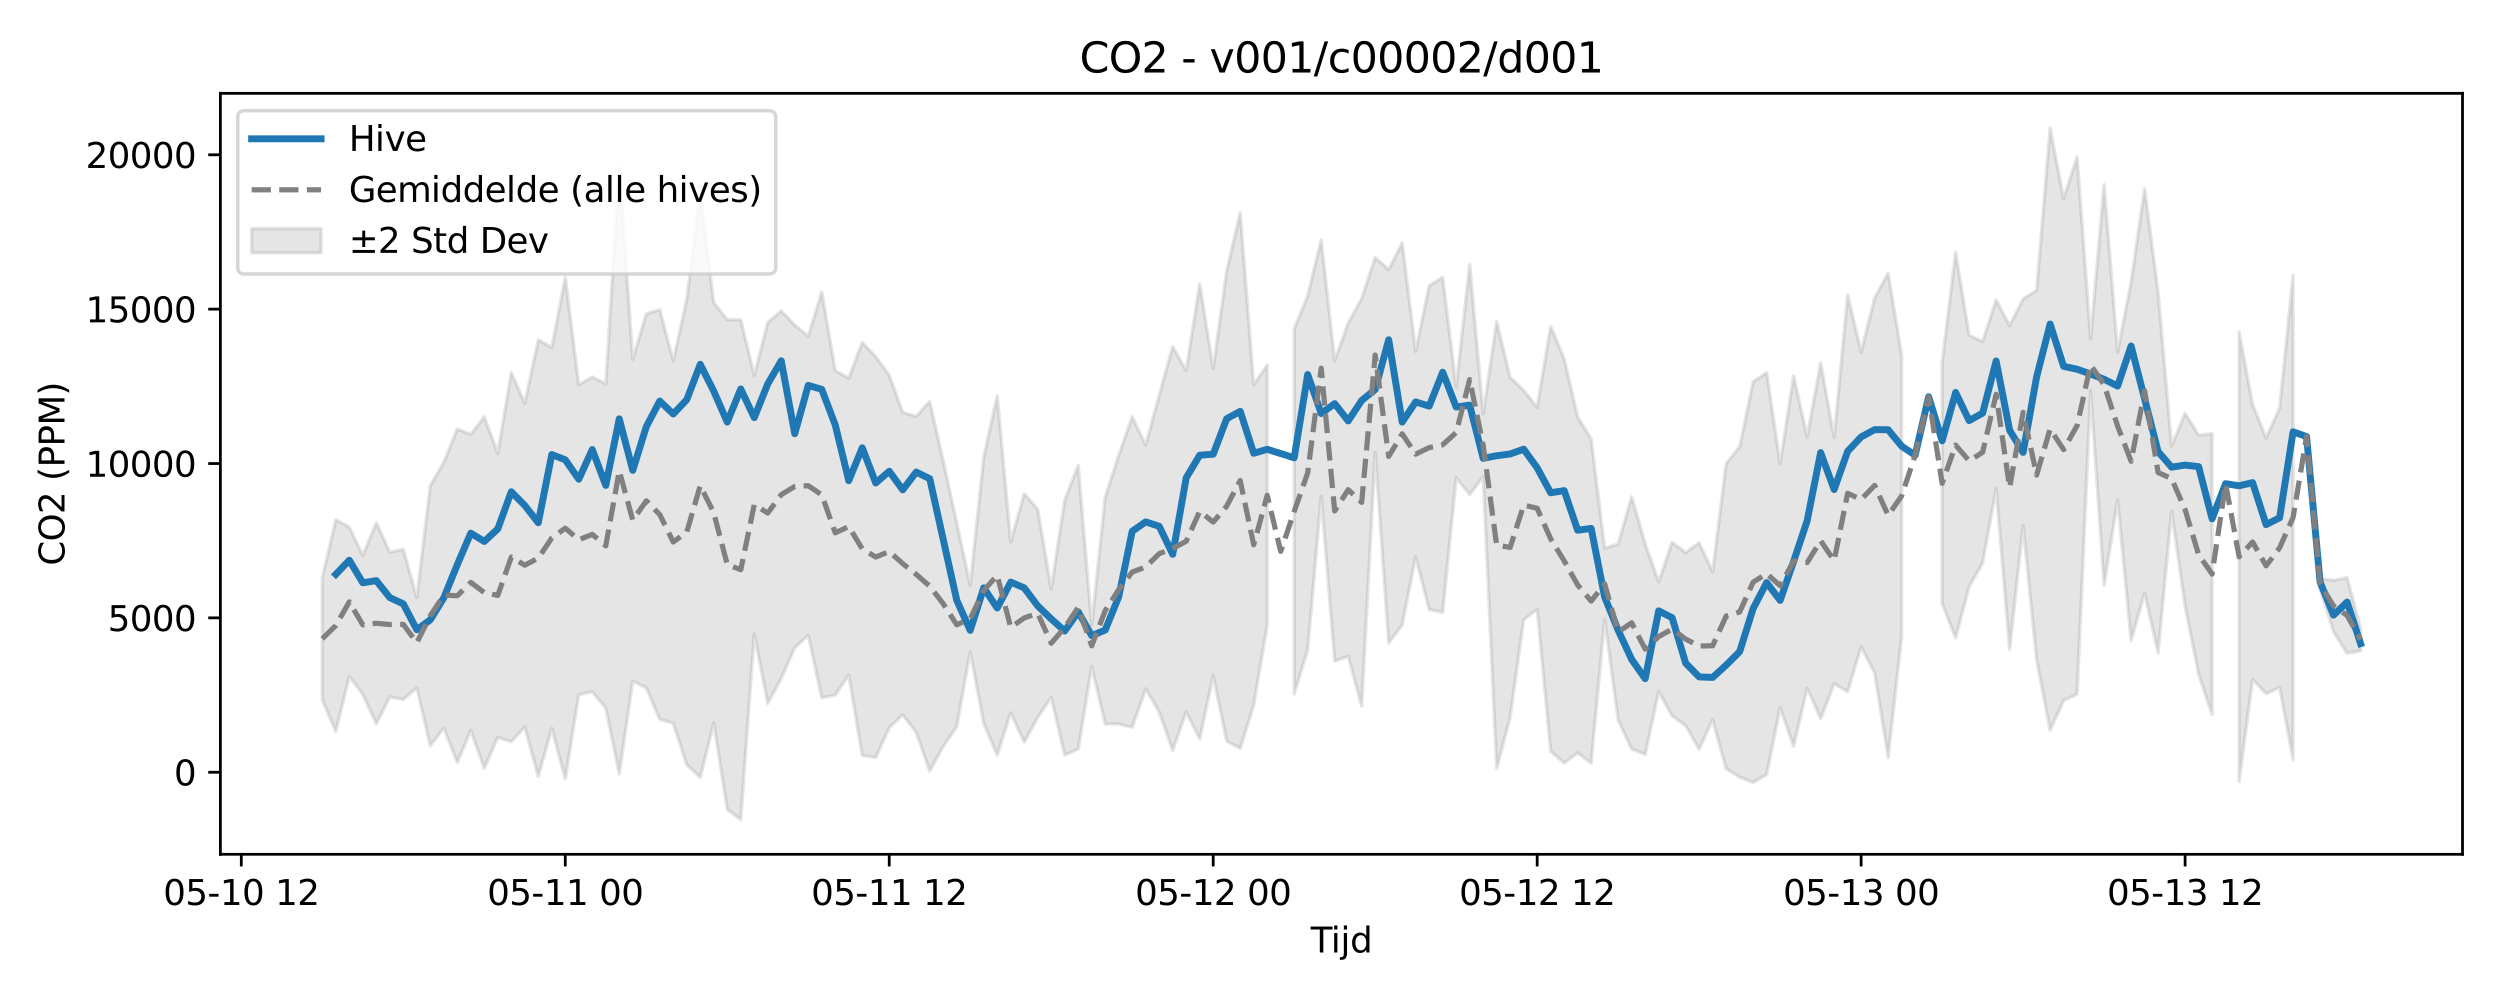 <?xml version="1.0" encoding="utf-8" standalone="no"?>
<!DOCTYPE svg PUBLIC "-//W3C//DTD SVG 1.1//EN"
  "http://www.w3.org/Graphics/SVG/1.1/DTD/svg11.dtd">
<svg xmlns:xlink="http://www.w3.org/1999/xlink" width="720pt" height="288pt" viewBox="0 0 720 288" xmlns="http://www.w3.org/2000/svg" version="1.1">
 <defs>
  <style type="text/css">*{stroke-linejoin: round; stroke-linecap: butt}</style>
 </defs>
 <g id="figure_1">
  <g id="patch_1">
   <path d="M 0 288 
L 720 288 
L 720 0 
L 0 0 
z
" style="fill: #ffffff"/>
  </g>
  <g id="axes_1">
   <g id="patch_2">
    <path d="M 63.47 246.04 
L 709.2 246.04 
L 709.2 26.88 
L 63.47 26.88 
z
" style="fill: #ffffff"/>
   </g>
   <g id="FillBetweenPolyCollection_1">
    <path d="M 92.821 166.411 
L 92.821 201.545 
L 96.709 210.617 
L 100.597 194.828 
L 104.484 199.975 
L 108.372 208.416 
L 112.259 200.707 
L 116.147 201.433 
L 120.035 198.123 
L 123.922 214.783 
L 127.81 209.683 
L 131.697 219.596 
L 135.585 210.357 
L 139.473 221.294 
L 143.36 212.353 
L 147.248 213.606 
L 151.135 209.386 
L 155.023 223.613 
L 158.911 209.767 
L 162.798 224.298 
L 166.686 200.074 
L 170.573 199.239 
L 174.461 203.885 
L 178.349 222.888 
L 182.236 196.151 
L 186.124 198.084 
L 190.011 207.174 
L 193.899 208.282 
L 197.787 220.271 
L 201.674 223.9 
L 205.562 208.176 
L 209.449 233.098 
L 213.337 236.078 
L 217.224 182.583 
L 221.112 202.591 
L 225 195.349 
L 228.887 186.577 
L 232.775 182.918 
L 236.662 200.945 
L 240.55 200.171 
L 244.438 194.392 
L 248.325 217.563 
L 252.213 218.138 
L 256.1 209.58 
L 259.988 205.863 
L 263.876 210.913 
L 267.763 222.035 
L 271.651 214.981 
L 275.538 209.268 
L 279.426 187.723 
L 283.314 208.381 
L 287.201 217.4 
L 291.089 205.31 
L 294.976 213.727 
L 298.864 206.628 
L 302.752 200.806 
L 306.639 217.469 
L 310.527 215.745 
L 314.414 191.956 
L 318.302 208.524 
L 322.19 208.509 
L 326.077 209.456 
L 329.965 198.399 
L 333.852 205.061 
L 337.74 216.101 
L 341.628 205.011 
L 345.515 212.808 
L 349.403 194.599 
L 353.29 213.46 
L 357.178 215.535 
L 361.066 203.054 
L 364.953 180.105 
L 364.953 105.187 
L 364.953 105.187 
L 361.066 110.759 
L 357.178 61.248 
L 353.29 78.074 
L 349.403 106.117 
L 345.515 81.732 
L 341.628 106.756 
L 337.74 99.841 
L 333.852 113.848 
L 329.965 128.155 
L 326.077 120.031 
L 322.19 131.108 
L 318.302 143.195 
L 314.414 180.021 
L 310.527 134.096 
L 306.639 144.024 
L 302.752 169.663 
L 298.864 146.67 
L 294.976 142.199 
L 291.089 156.086 
L 287.201 114.007 
L 283.314 131.728 
L 279.426 168.614 
L 275.538 150.608 
L 271.651 132.792 
L 267.763 115.599 
L 263.876 119.915 
L 259.988 118.784 
L 256.1 108.1 
L 252.213 102.719 
L 248.325 98.595 
L 244.438 108.902 
L 240.55 106.752 
L 236.662 84.046 
L 232.775 96.86 
L 228.887 93.635 
L 225 89.549 
L 221.112 92.918 
L 217.224 108.097 
L 213.337 92.084 
L 209.449 92.093 
L 205.562 87.206 
L 201.674 55.803 
L 197.787 86.223 
L 193.899 103.895 
L 190.011 89.208 
L 186.124 90.396 
L 182.236 103.481 
L 178.349 48.279 
L 174.461 110.528 
L 170.573 108.557 
L 166.686 110.836 
L 162.798 79.941 
L 158.911 100.113 
L 155.023 97.877 
L 151.135 116.162 
L 147.248 107.307 
L 143.36 130.594 
L 139.473 120.031 
L 135.585 125.121 
L 131.697 123.532 
L 127.81 133.149 
L 123.922 139.859 
L 120.035 172.086 
L 116.147 158.186 
L 112.259 159.037 
L 108.372 150.584 
L 104.484 159.967 
L 100.597 151.835 
L 96.709 149.691 
L 92.821 166.411 
z
" clip-path="url(#p4ea73a0b11)" style="fill: #808080; fill-opacity: 0.2; stroke: #808080; stroke-opacity: 0.2"/>
    <path d="M 372.728 94.669 
L 372.728 199.883 
L 376.616 187.154 
L 380.504 142.962 
L 384.391 190.366 
L 388.279 189.019 
L 392.166 203.358 
L 396.054 130.319 
L 399.942 185.243 
L 403.829 179.964 
L 407.717 160.409 
L 411.604 175.551 
L 415.492 176.34 
L 419.38 137.639 
L 423.267 142.462 
L 427.155 137.253 
L 431.042 221.35 
L 434.93 206.555 
L 438.818 178.507 
L 442.705 175.443 
L 446.593 216.361 
L 450.48 219.77 
L 454.368 216.814 
L 458.256 219.779 
L 462.143 178.41 
L 466.031 207.349 
L 469.918 215.67 
L 473.806 217.289 
L 477.694 199.164 
L 481.581 206.172 
L 485.469 208.981 
L 489.356 215.782 
L 493.244 207.28 
L 497.132 221.393 
L 501.019 223.828 
L 504.907 225.371 
L 508.794 223.057 
L 512.682 203.795 
L 516.57 214.947 
L 520.457 198.224 
L 524.345 206.952 
L 528.232 196.93 
L 532.12 199.213 
L 536.008 186.263 
L 539.895 193.778 
L 543.783 218.102 
L 547.67 183.413 
L 547.67 102.249 
L 547.67 102.249 
L 543.783 78.719 
L 539.895 85.817 
L 536.008 101.437 
L 532.12 84.914 
L 528.232 125.994 
L 524.345 104.533 
L 520.457 125.834 
L 516.57 108.219 
L 512.682 133.567 
L 508.794 107.341 
L 504.907 109.949 
L 501.019 128.693 
L 497.132 133.484 
L 493.244 164.658 
L 489.356 156.327 
L 485.469 159.157 
L 481.581 156.165 
L 477.694 167.523 
L 473.806 156.628 
L 469.918 143.08 
L 466.031 156.658 
L 462.143 157.883 
L 458.256 126.438 
L 454.368 120.124 
L 450.48 103.289 
L 446.593 94.035 
L 442.705 117.33 
L 438.818 112.404 
L 434.93 108.75 
L 431.042 92.658 
L 427.155 119.196 
L 423.267 76.165 
L 419.38 111.488 
L 415.492 79.864 
L 411.604 82.279 
L 407.717 101.198 
L 403.829 69.941 
L 399.942 77.647 
L 396.054 74.178 
L 392.166 85.982 
L 388.279 93.039 
L 384.391 103.929 
L 380.504 69.112 
L 376.616 85.203 
L 372.728 94.669 
z
" clip-path="url(#p4ea73a0b11)" style="fill: #808080; fill-opacity: 0.2; stroke: #808080; stroke-opacity: 0.2"/>
    <path d="M 559.333 104.565 
L 559.333 173.833 
L 563.221 183.661 
L 567.108 168.977 
L 570.996 162.133 
L 574.883 140.699 
L 578.771 187.047 
L 582.659 151.39 
L 586.546 190.002 
L 590.434 210.291 
L 594.321 201.753 
L 598.209 199.914 
L 602.097 112.528 
L 605.984 168.516 
L 609.872 143.987 
L 613.759 184.426 
L 617.647 170.84 
L 621.535 187.973 
L 625.422 147.21 
L 629.31 174.551 
L 633.197 194.069 
L 637.085 205.777 
L 637.085 124.872 
L 637.085 124.872 
L 633.197 125.366 
L 629.31 118.99 
L 625.422 128.491 
L 621.535 84.211 
L 617.647 54.3 
L 613.759 81.243 
L 609.872 101.407 
L 605.984 53.183 
L 602.097 97.64 
L 598.209 45.226 
L 594.321 57.232 
L 590.434 36.842 
L 586.546 83.597 
L 582.659 86.095 
L 578.771 93.761 
L 574.883 86.423 
L 570.996 98.364 
L 567.108 96.528 
L 563.221 72.687 
L 559.333 104.565 
z
" clip-path="url(#p4ea73a0b11)" style="fill: #808080; fill-opacity: 0.2; stroke: #808080; stroke-opacity: 0.2"/>
    <path d="M 644.86 95.62 
L 644.86 225.059 
L 648.748 195.641 
L 652.635 199.819 
L 656.523 197.951 
L 660.411 218.738 
L 660.411 79.287 
L 660.411 79.287 
L 656.523 117.603 
L 652.635 126.106 
L 648.748 116.53 
L 644.86 95.62 
z
" clip-path="url(#p4ea73a0b11)" style="fill: #808080; fill-opacity: 0.2; stroke: #808080; stroke-opacity: 0.2"/>
    <path d="M 668.186 166.653 
L 668.186 169.637 
L 672.073 181.96 
L 675.961 188.146 
L 679.849 187.457 
L 679.849 180.976 
L 679.849 180.976 
L 675.961 166.346 
L 672.073 167.131 
L 668.186 166.653 
z
" clip-path="url(#p4ea73a0b11)" style="fill: #808080; fill-opacity: 0.2; stroke: #808080; stroke-opacity: 0.2"/>
   </g>
   <g id="matplotlib.axis_1">
    <g id="xtick_1">
     <g id="line2d_1">
      <defs>
       <path id="mc1381e4229" d="M 0 0 
L 0 3.5 
" style="stroke: #000000; stroke-width: 0.8"/>
      </defs>
      <g>
       <use xlink:href="#mc1381e4229" x="69.496" y="246.04" style="stroke: #000000; stroke-width: 0.8"/>
      </g>
     </g>
     <g id="text_1">
      <!-- 05-10 12 -->
      <g transform="translate(47.015 260.638) scale(0.1 -0.1)">
       <defs>
        <path id="DejaVuSans-30" d="M 2034 4250 
Q 1547 4250 1301 3770 
Q 1056 3291 1056 2328 
Q 1056 1369 1301 889 
Q 1547 409 2034 409 
Q 2525 409 2770 889 
Q 3016 1369 3016 2328 
Q 3016 3291 2770 3770 
Q 2525 4250 2034 4250 
z
M 2034 4750 
Q 2819 4750 3233 4129 
Q 3647 3509 3647 2328 
Q 3647 1150 3233 529 
Q 2819 -91 2034 -91 
Q 1250 -91 836 529 
Q 422 1150 422 2328 
Q 422 3509 836 4129 
Q 1250 4750 2034 4750 
z
" transform="scale(0.016)"/>
        <path id="DejaVuSans-35" d="M 691 4666 
L 3169 4666 
L 3169 4134 
L 1269 4134 
L 1269 2991 
Q 1406 3038 1543 3061 
Q 1681 3084 1819 3084 
Q 2600 3084 3056 2656 
Q 3513 2228 3513 1497 
Q 3513 744 3044 326 
Q 2575 -91 1722 -91 
Q 1428 -91 1123 -41 
Q 819 9 494 109 
L 494 744 
Q 775 591 1075 516 
Q 1375 441 1709 441 
Q 2250 441 2565 725 
Q 2881 1009 2881 1497 
Q 2881 1984 2565 2268 
Q 2250 2553 1709 2553 
Q 1456 2553 1204 2497 
Q 953 2441 691 2322 
L 691 4666 
z
" transform="scale(0.016)"/>
        <path id="DejaVuSans-2d" d="M 313 2009 
L 1997 2009 
L 1997 1497 
L 313 1497 
L 313 2009 
z
" transform="scale(0.016)"/>
        <path id="DejaVuSans-31" d="M 794 531 
L 1825 531 
L 1825 4091 
L 703 3866 
L 703 4441 
L 1819 4666 
L 2450 4666 
L 2450 531 
L 3481 531 
L 3481 0 
L 794 0 
L 794 531 
z
" transform="scale(0.016)"/>
        <path id="DejaVuSans-20" transform="scale(0.016)"/>
        <path id="DejaVuSans-32" d="M 1228 531 
L 3431 531 
L 3431 0 
L 469 0 
L 469 531 
Q 828 903 1448 1529 
Q 2069 2156 2228 2338 
Q 2531 2678 2651 2914 
Q 2772 3150 2772 3378 
Q 2772 3750 2511 3984 
Q 2250 4219 1831 4219 
Q 1534 4219 1204 4116 
Q 875 4013 500 3803 
L 500 4441 
Q 881 4594 1212 4672 
Q 1544 4750 1819 4750 
Q 2544 4750 2975 4387 
Q 3406 4025 3406 3419 
Q 3406 3131 3298 2873 
Q 3191 2616 2906 2266 
Q 2828 2175 2409 1742 
Q 1991 1309 1228 531 
z
" transform="scale(0.016)"/>
       </defs>
       <use xlink:href="#DejaVuSans-30"/>
       <use xlink:href="#DejaVuSans-35" transform="translate(63.623 0)"/>
       <use xlink:href="#DejaVuSans-2d" transform="translate(127.246 0)"/>
       <use xlink:href="#DejaVuSans-31" transform="translate(163.33 0)"/>
       <use xlink:href="#DejaVuSans-30" transform="translate(226.953 0)"/>
       <use xlink:href="#DejaVuSans-20" transform="translate(290.576 0)"/>
       <use xlink:href="#DejaVuSans-31" transform="translate(322.363 0)"/>
       <use xlink:href="#DejaVuSans-32" transform="translate(385.986 0)"/>
      </g>
     </g>
    </g>
    <g id="xtick_2">
     <g id="line2d_2">
      <g>
       <use xlink:href="#mc1381e4229" x="162.798" y="246.04" style="stroke: #000000; stroke-width: 0.8"/>
      </g>
     </g>
     <g id="text_2">
      <!-- 05-11 00 -->
      <g transform="translate(140.318 260.638) scale(0.1 -0.1)">
       <use xlink:href="#DejaVuSans-30"/>
       <use xlink:href="#DejaVuSans-35" transform="translate(63.623 0)"/>
       <use xlink:href="#DejaVuSans-2d" transform="translate(127.246 0)"/>
       <use xlink:href="#DejaVuSans-31" transform="translate(163.33 0)"/>
       <use xlink:href="#DejaVuSans-31" transform="translate(226.953 0)"/>
       <use xlink:href="#DejaVuSans-20" transform="translate(290.576 0)"/>
       <use xlink:href="#DejaVuSans-30" transform="translate(322.363 0)"/>
       <use xlink:href="#DejaVuSans-30" transform="translate(385.986 0)"/>
      </g>
     </g>
    </g>
    <g id="xtick_3">
     <g id="line2d_3">
      <g>
       <use xlink:href="#mc1381e4229" x="256.1" y="246.04" style="stroke: #000000; stroke-width: 0.8"/>
      </g>
     </g>
     <g id="text_3">
      <!-- 05-11 12 -->
      <g transform="translate(233.62 260.638) scale(0.1 -0.1)">
       <use xlink:href="#DejaVuSans-30"/>
       <use xlink:href="#DejaVuSans-35" transform="translate(63.623 0)"/>
       <use xlink:href="#DejaVuSans-2d" transform="translate(127.246 0)"/>
       <use xlink:href="#DejaVuSans-31" transform="translate(163.33 0)"/>
       <use xlink:href="#DejaVuSans-31" transform="translate(226.953 0)"/>
       <use xlink:href="#DejaVuSans-20" transform="translate(290.576 0)"/>
       <use xlink:href="#DejaVuSans-31" transform="translate(322.363 0)"/>
       <use xlink:href="#DejaVuSans-32" transform="translate(385.986 0)"/>
      </g>
     </g>
    </g>
    <g id="xtick_4">
     <g id="line2d_4">
      <g>
       <use xlink:href="#mc1381e4229" x="349.403" y="246.04" style="stroke: #000000; stroke-width: 0.8"/>
      </g>
     </g>
     <g id="text_4">
      <!-- 05-12 00 -->
      <g transform="translate(326.922 260.638) scale(0.1 -0.1)">
       <use xlink:href="#DejaVuSans-30"/>
       <use xlink:href="#DejaVuSans-35" transform="translate(63.623 0)"/>
       <use xlink:href="#DejaVuSans-2d" transform="translate(127.246 0)"/>
       <use xlink:href="#DejaVuSans-31" transform="translate(163.33 0)"/>
       <use xlink:href="#DejaVuSans-32" transform="translate(226.953 0)"/>
       <use xlink:href="#DejaVuSans-20" transform="translate(290.576 0)"/>
       <use xlink:href="#DejaVuSans-30" transform="translate(322.363 0)"/>
       <use xlink:href="#DejaVuSans-30" transform="translate(385.986 0)"/>
      </g>
     </g>
    </g>
    <g id="xtick_5">
     <g id="line2d_5">
      <g>
       <use xlink:href="#mc1381e4229" x="442.705" y="246.04" style="stroke: #000000; stroke-width: 0.8"/>
      </g>
     </g>
     <g id="text_5">
      <!-- 05-12 12 -->
      <g transform="translate(420.225 260.638) scale(0.1 -0.1)">
       <use xlink:href="#DejaVuSans-30"/>
       <use xlink:href="#DejaVuSans-35" transform="translate(63.623 0)"/>
       <use xlink:href="#DejaVuSans-2d" transform="translate(127.246 0)"/>
       <use xlink:href="#DejaVuSans-31" transform="translate(163.33 0)"/>
       <use xlink:href="#DejaVuSans-32" transform="translate(226.953 0)"/>
       <use xlink:href="#DejaVuSans-20" transform="translate(290.576 0)"/>
       <use xlink:href="#DejaVuSans-31" transform="translate(322.363 0)"/>
       <use xlink:href="#DejaVuSans-32" transform="translate(385.986 0)"/>
      </g>
     </g>
    </g>
    <g id="xtick_6">
     <g id="line2d_6">
      <g>
       <use xlink:href="#mc1381e4229" x="536.008" y="246.04" style="stroke: #000000; stroke-width: 0.8"/>
      </g>
     </g>
     <g id="text_6">
      <!-- 05-13 00 -->
      <g transform="translate(513.527 260.638) scale(0.1 -0.1)">
       <defs>
        <path id="DejaVuSans-33" d="M 2597 2516 
Q 3050 2419 3304 2112 
Q 3559 1806 3559 1356 
Q 3559 666 3084 287 
Q 2609 -91 1734 -91 
Q 1441 -91 1130 -33 
Q 819 25 488 141 
L 488 750 
Q 750 597 1062 519 
Q 1375 441 1716 441 
Q 2309 441 2620 675 
Q 2931 909 2931 1356 
Q 2931 1769 2642 2001 
Q 2353 2234 1838 2234 
L 1294 2234 
L 1294 2753 
L 1863 2753 
Q 2328 2753 2575 2939 
Q 2822 3125 2822 3475 
Q 2822 3834 2567 4026 
Q 2313 4219 1838 4219 
Q 1578 4219 1281 4162 
Q 984 4106 628 3988 
L 628 4550 
Q 988 4650 1302 4700 
Q 1616 4750 1894 4750 
Q 2613 4750 3031 4423 
Q 3450 4097 3450 3541 
Q 3450 3153 3228 2886 
Q 3006 2619 2597 2516 
z
" transform="scale(0.016)"/>
       </defs>
       <use xlink:href="#DejaVuSans-30"/>
       <use xlink:href="#DejaVuSans-35" transform="translate(63.623 0)"/>
       <use xlink:href="#DejaVuSans-2d" transform="translate(127.246 0)"/>
       <use xlink:href="#DejaVuSans-31" transform="translate(163.33 0)"/>
       <use xlink:href="#DejaVuSans-33" transform="translate(226.953 0)"/>
       <use xlink:href="#DejaVuSans-20" transform="translate(290.576 0)"/>
       <use xlink:href="#DejaVuSans-30" transform="translate(322.363 0)"/>
       <use xlink:href="#DejaVuSans-30" transform="translate(385.986 0)"/>
      </g>
     </g>
    </g>
    <g id="xtick_7">
     <g id="line2d_7">
      <g>
       <use xlink:href="#mc1381e4229" x="629.31" y="246.04" style="stroke: #000000; stroke-width: 0.8"/>
      </g>
     </g>
     <g id="text_7">
      <!-- 05-13 12 -->
      <g transform="translate(606.829 260.638) scale(0.1 -0.1)">
       <use xlink:href="#DejaVuSans-30"/>
       <use xlink:href="#DejaVuSans-35" transform="translate(63.623 0)"/>
       <use xlink:href="#DejaVuSans-2d" transform="translate(127.246 0)"/>
       <use xlink:href="#DejaVuSans-31" transform="translate(163.33 0)"/>
       <use xlink:href="#DejaVuSans-33" transform="translate(226.953 0)"/>
       <use xlink:href="#DejaVuSans-20" transform="translate(290.576 0)"/>
       <use xlink:href="#DejaVuSans-31" transform="translate(322.363 0)"/>
       <use xlink:href="#DejaVuSans-32" transform="translate(385.986 0)"/>
      </g>
     </g>
    </g>
    <g id="text_8">
     <!-- Tijd -->
     <g transform="translate(377.485 274.317) scale(0.1 -0.1)">
      <defs>
       <path id="DejaVuSans-54" d="M -19 4666 
L 3928 4666 
L 3928 4134 
L 2272 4134 
L 2272 0 
L 1638 0 
L 1638 4134 
L -19 4134 
L -19 4666 
z
" transform="scale(0.016)"/>
       <path id="DejaVuSans-69" d="M 603 3500 
L 1178 3500 
L 1178 0 
L 603 0 
L 603 3500 
z
M 603 4863 
L 1178 4863 
L 1178 4134 
L 603 4134 
L 603 4863 
z
" transform="scale(0.016)"/>
       <path id="DejaVuSans-6a" d="M 603 3500 
L 1178 3500 
L 1178 -63 
Q 1178 -731 923 -1031 
Q 669 -1331 103 -1331 
L -116 -1331 
L -116 -844 
L 38 -844 
Q 366 -844 484 -692 
Q 603 -541 603 -63 
L 603 3500 
z
M 603 4863 
L 1178 4863 
L 1178 4134 
L 603 4134 
L 603 4863 
z
" transform="scale(0.016)"/>
       <path id="DejaVuSans-64" d="M 2906 2969 
L 2906 4863 
L 3481 4863 
L 3481 0 
L 2906 0 
L 2906 525 
Q 2725 213 2448 61 
Q 2172 -91 1784 -91 
Q 1150 -91 751 415 
Q 353 922 353 1747 
Q 353 2572 751 3078 
Q 1150 3584 1784 3584 
Q 2172 3584 2448 3432 
Q 2725 3281 2906 2969 
z
M 947 1747 
Q 947 1113 1208 752 
Q 1469 391 1925 391 
Q 2381 391 2643 752 
Q 2906 1113 2906 1747 
Q 2906 2381 2643 2742 
Q 2381 3103 1925 3103 
Q 1469 3103 1208 2742 
Q 947 2381 947 1747 
z
" transform="scale(0.016)"/>
      </defs>
      <use xlink:href="#DejaVuSans-54"/>
      <use xlink:href="#DejaVuSans-69" transform="translate(57.959 0)"/>
      <use xlink:href="#DejaVuSans-6a" transform="translate(85.742 0)"/>
      <use xlink:href="#DejaVuSans-64" transform="translate(113.525 0)"/>
     </g>
    </g>
   </g>
   <g id="matplotlib.axis_2">
    <g id="ytick_1">
     <g id="line2d_8">
      <defs>
       <path id="m3d435a9761" d="M 0 0 
L -3.5 0 
" style="stroke: #000000; stroke-width: 0.8"/>
      </defs>
      <g>
       <use xlink:href="#m3d435a9761" x="63.47" y="222.407" style="stroke: #000000; stroke-width: 0.8"/>
      </g>
     </g>
     <g id="text_9">
      <!-- 0 -->
      <g transform="translate(50.108 226.206) scale(0.1 -0.1)">
       <use xlink:href="#DejaVuSans-30"/>
      </g>
     </g>
    </g>
    <g id="ytick_2">
     <g id="line2d_9">
      <g>
       <use xlink:href="#m3d435a9761" x="63.47" y="177.949" style="stroke: #000000; stroke-width: 0.8"/>
      </g>
     </g>
     <g id="text_10">
      <!-- 5000 -->
      <g transform="translate(31.02 181.749) scale(0.1 -0.1)">
       <use xlink:href="#DejaVuSans-35"/>
       <use xlink:href="#DejaVuSans-30" transform="translate(63.623 0)"/>
       <use xlink:href="#DejaVuSans-30" transform="translate(127.246 0)"/>
       <use xlink:href="#DejaVuSans-30" transform="translate(190.869 0)"/>
      </g>
     </g>
    </g>
    <g id="ytick_3">
     <g id="line2d_10">
      <g>
       <use xlink:href="#m3d435a9761" x="63.47" y="133.492" style="stroke: #000000; stroke-width: 0.8"/>
      </g>
     </g>
     <g id="text_11">
      <!-- 10000 -->
      <g transform="translate(24.657 137.291) scale(0.1 -0.1)">
       <use xlink:href="#DejaVuSans-31"/>
       <use xlink:href="#DejaVuSans-30" transform="translate(63.623 0)"/>
       <use xlink:href="#DejaVuSans-30" transform="translate(127.246 0)"/>
       <use xlink:href="#DejaVuSans-30" transform="translate(190.869 0)"/>
       <use xlink:href="#DejaVuSans-30" transform="translate(254.492 0)"/>
      </g>
     </g>
    </g>
    <g id="ytick_4">
     <g id="line2d_11">
      <g>
       <use xlink:href="#m3d435a9761" x="63.47" y="89.035" style="stroke: #000000; stroke-width: 0.8"/>
      </g>
     </g>
     <g id="text_12">
      <!-- 15000 -->
      <g transform="translate(24.657 92.834) scale(0.1 -0.1)">
       <use xlink:href="#DejaVuSans-31"/>
       <use xlink:href="#DejaVuSans-35" transform="translate(63.623 0)"/>
       <use xlink:href="#DejaVuSans-30" transform="translate(127.246 0)"/>
       <use xlink:href="#DejaVuSans-30" transform="translate(190.869 0)"/>
       <use xlink:href="#DejaVuSans-30" transform="translate(254.492 0)"/>
      </g>
     </g>
    </g>
    <g id="ytick_5">
     <g id="line2d_12">
      <g>
       <use xlink:href="#m3d435a9761" x="63.47" y="44.577" style="stroke: #000000; stroke-width: 0.8"/>
      </g>
     </g>
     <g id="text_13">
      <!-- 20000 -->
      <g transform="translate(24.657 48.376) scale(0.1 -0.1)">
       <use xlink:href="#DejaVuSans-32"/>
       <use xlink:href="#DejaVuSans-30" transform="translate(63.623 0)"/>
       <use xlink:href="#DejaVuSans-30" transform="translate(127.246 0)"/>
       <use xlink:href="#DejaVuSans-30" transform="translate(190.869 0)"/>
       <use xlink:href="#DejaVuSans-30" transform="translate(254.492 0)"/>
      </g>
     </g>
    </g>
    <g id="text_14">
     <!-- CO2 (PPM) -->
     <g transform="translate(18.578 162.903) rotate(-90) scale(0.1 -0.1)">
      <defs>
       <path id="DejaVuSans-43" d="M 4122 4306 
L 4122 3641 
Q 3803 3938 3442 4084 
Q 3081 4231 2675 4231 
Q 1875 4231 1450 3742 
Q 1025 3253 1025 2328 
Q 1025 1406 1450 917 
Q 1875 428 2675 428 
Q 3081 428 3442 575 
Q 3803 722 4122 1019 
L 4122 359 
Q 3791 134 3420 21 
Q 3050 -91 2638 -91 
Q 1578 -91 968 557 
Q 359 1206 359 2328 
Q 359 3453 968 4101 
Q 1578 4750 2638 4750 
Q 3056 4750 3426 4639 
Q 3797 4528 4122 4306 
z
" transform="scale(0.016)"/>
       <path id="DejaVuSans-4f" d="M 2522 4238 
Q 1834 4238 1429 3725 
Q 1025 3213 1025 2328 
Q 1025 1447 1429 934 
Q 1834 422 2522 422 
Q 3209 422 3611 934 
Q 4013 1447 4013 2328 
Q 4013 3213 3611 3725 
Q 3209 4238 2522 4238 
z
M 2522 4750 
Q 3503 4750 4090 4092 
Q 4678 3434 4678 2328 
Q 4678 1225 4090 567 
Q 3503 -91 2522 -91 
Q 1538 -91 948 565 
Q 359 1222 359 2328 
Q 359 3434 948 4092 
Q 1538 4750 2522 4750 
z
" transform="scale(0.016)"/>
       <path id="DejaVuSans-28" d="M 1984 4856 
Q 1566 4138 1362 3434 
Q 1159 2731 1159 2009 
Q 1159 1288 1364 580 
Q 1569 -128 1984 -844 
L 1484 -844 
Q 1016 -109 783 600 
Q 550 1309 550 2009 
Q 550 2706 781 3412 
Q 1013 4119 1484 4856 
L 1984 4856 
z
" transform="scale(0.016)"/>
       <path id="DejaVuSans-50" d="M 1259 4147 
L 1259 2394 
L 2053 2394 
Q 2494 2394 2734 2622 
Q 2975 2850 2975 3272 
Q 2975 3691 2734 3919 
Q 2494 4147 2053 4147 
L 1259 4147 
z
M 628 4666 
L 2053 4666 
Q 2838 4666 3239 4311 
Q 3641 3956 3641 3272 
Q 3641 2581 3239 2228 
Q 2838 1875 2053 1875 
L 1259 1875 
L 1259 0 
L 628 0 
L 628 4666 
z
" transform="scale(0.016)"/>
       <path id="DejaVuSans-4d" d="M 628 4666 
L 1569 4666 
L 2759 1491 
L 3956 4666 
L 4897 4666 
L 4897 0 
L 4281 0 
L 4281 4097 
L 3078 897 
L 2444 897 
L 1241 4097 
L 1241 0 
L 628 0 
L 628 4666 
z
" transform="scale(0.016)"/>
       <path id="DejaVuSans-29" d="M 513 4856 
L 1013 4856 
Q 1481 4119 1714 3412 
Q 1947 2706 1947 2009 
Q 1947 1309 1714 600 
Q 1481 -109 1013 -844 
L 513 -844 
Q 928 -128 1133 580 
Q 1338 1288 1338 2009 
Q 1338 2731 1133 3434 
Q 928 4138 513 4856 
z
" transform="scale(0.016)"/>
      </defs>
      <use xlink:href="#DejaVuSans-43"/>
      <use xlink:href="#DejaVuSans-4f" transform="translate(69.824 0)"/>
      <use xlink:href="#DejaVuSans-32" transform="translate(148.535 0)"/>
      <use xlink:href="#DejaVuSans-20" transform="translate(212.158 0)"/>
      <use xlink:href="#DejaVuSans-28" transform="translate(243.945 0)"/>
      <use xlink:href="#DejaVuSans-50" transform="translate(282.959 0)"/>
      <use xlink:href="#DejaVuSans-50" transform="translate(343.262 0)"/>
      <use xlink:href="#DejaVuSans-4d" transform="translate(403.564 0)"/>
      <use xlink:href="#DejaVuSans-29" transform="translate(489.844 0)"/>
     </g>
    </g>
   </g>
   <g id="line2d_13">
    <path d="M 96.709 165.415 
L 100.597 161.349 
L 104.484 167.843 
L 108.372 167.226 
L 112.259 172.105 
L 116.147 173.919 
L 120.035 181.349 
L 123.922 178.513 
L 127.81 172.179 
L 131.697 162.627 
L 135.585 153.557 
L 139.473 155.934 
L 143.36 152.321 
L 147.248 141.637 
L 151.135 145.582 
L 155.023 150.543 
L 158.911 130.908 
L 162.798 132.419 
L 166.686 138.024 
L 170.573 129.476 
L 174.461 139.787 
L 178.349 120.632 
L 182.236 135.466 
L 186.124 122.899 
L 190.011 115.505 
L 193.899 119.227 
L 197.787 115.116 
L 201.674 104.933 
L 205.562 112.664 
L 209.449 121.56 
L 213.337 112.028 
L 217.224 120.275 
L 221.112 110.565 
L 225 103.907 
L 228.887 124.907 
L 232.775 110.988 
L 236.662 112.141 
L 240.55 122.387 
L 244.438 138.427 
L 248.325 128.963 
L 252.213 139.098 
L 256.1 135.724 
L 259.988 141.072 
L 263.876 135.955 
L 267.763 137.873 
L 275.538 172.861 
L 279.426 181.546 
L 283.314 169.304 
L 287.201 175.098 
L 291.089 167.649 
L 294.976 169.307 
L 298.864 174.497 
L 302.752 178.249 
L 306.639 181.725 
L 310.527 176.213 
L 314.414 183.074 
L 318.302 181.453 
L 322.19 171.856 
L 326.077 153.009 
L 329.965 150.297 
L 333.852 151.577 
L 337.74 159.642 
L 341.628 137.612 
L 345.515 131.109 
L 349.403 130.804 
L 353.29 120.596 
L 357.178 118.471 
L 361.066 130.543 
L 364.953 129.402 
L 372.728 131.843 
L 376.616 107.858 
L 380.504 119.092 
L 384.391 116.249 
L 388.279 121.234 
L 392.166 115.34 
L 396.054 112.173 
L 399.942 97.855 
L 403.829 121.554 
L 407.717 115.758 
L 411.604 116.967 
L 415.492 107.191 
L 419.38 117.23 
L 423.267 116.678 
L 427.155 131.995 
L 431.042 131.257 
L 434.93 130.745 
L 438.818 129.371 
L 442.705 134.737 
L 446.593 141.917 
L 450.48 141.299 
L 454.368 152.707 
L 458.256 152.188 
L 462.143 171.948 
L 466.031 181.511 
L 469.918 189.909 
L 473.806 195.457 
L 477.694 175.927 
L 481.581 177.92 
L 485.469 190.996 
L 489.356 194.947 
L 493.244 195.101 
L 497.132 191.551 
L 501.019 187.677 
L 504.907 175.246 
L 508.794 167.792 
L 512.682 172.914 
L 516.57 161.66 
L 520.457 149.998 
L 524.345 130.353 
L 528.232 140.973 
L 532.12 129.983 
L 536.008 125.831 
L 539.895 123.735 
L 543.783 123.771 
L 547.67 128.483 
L 551.558 131.109 
L 555.446 114.263 
L 559.333 126.954 
L 563.221 113.042 
L 567.108 121.137 
L 570.996 118.975 
L 574.883 103.966 
L 578.771 123.913 
L 582.659 130.285 
L 586.546 108.543 
L 590.434 93.32 
L 594.321 105.516 
L 598.209 106.337 
L 602.097 107.716 
L 605.984 109.239 
L 609.872 111.18 
L 613.759 99.654 
L 621.535 130.066 
L 625.422 134.541 
L 629.31 133.943 
L 633.197 134.399 
L 637.085 149.411 
L 640.973 139.301 
L 644.86 139.912 
L 648.748 138.996 
L 652.635 151.088 
L 656.523 149.123 
L 660.411 124.361 
L 664.298 125.743 
L 668.186 167.618 
L 672.073 177.167 
L 675.961 173.393 
L 679.849 185.362 
L 679.849 185.362 
" clip-path="url(#p4ea73a0b11)" style="fill: none; stroke: #1f77b4; stroke-width: 2; stroke-linecap: square"/>
   </g>
   <g id="line2d_14">
    <path d="M 92.821 183.978 
L 96.709 180.154 
L 100.597 173.331 
L 104.484 179.971 
L 108.372 179.5 
L 112.259 179.872 
L 116.147 179.81 
L 120.035 185.104 
L 123.922 177.321 
L 127.81 171.416 
L 131.697 171.564 
L 135.585 167.739 
L 139.473 170.663 
L 143.36 171.474 
L 147.248 160.456 
L 151.135 162.774 
L 155.023 160.745 
L 158.911 154.94 
L 162.798 152.12 
L 166.686 155.455 
L 170.573 153.898 
L 174.461 157.207 
L 178.349 135.584 
L 182.236 149.816 
L 186.124 144.24 
L 190.011 148.191 
L 193.899 156.088 
L 197.787 153.247 
L 201.674 139.851 
L 205.562 147.691 
L 209.449 162.595 
L 213.337 164.081 
L 217.224 145.34 
L 221.112 147.754 
L 225 142.449 
L 228.887 140.106 
L 232.775 139.889 
L 236.662 142.496 
L 240.55 153.462 
L 244.438 151.647 
L 248.325 158.079 
L 252.213 160.429 
L 256.1 158.84 
L 259.988 162.324 
L 263.876 165.414 
L 267.763 168.817 
L 271.651 173.886 
L 275.538 179.938 
L 279.426 178.168 
L 283.314 170.054 
L 287.201 165.703 
L 291.089 180.698 
L 294.976 177.963 
L 298.864 176.649 
L 302.752 185.235 
L 306.639 180.746 
L 310.527 174.92 
L 314.414 185.988 
L 318.302 175.859 
L 322.19 169.809 
L 326.077 164.743 
L 329.965 163.277 
L 333.852 159.454 
L 337.74 157.971 
L 341.628 155.883 
L 345.515 147.27 
L 349.403 150.358 
L 353.29 145.767 
L 357.178 138.391 
L 361.066 156.906 
L 364.953 142.646 
L 368.841 158.788 
L 372.728 147.276 
L 376.616 136.179 
L 380.504 106.037 
L 384.391 147.148 
L 388.279 141.029 
L 392.166 144.67 
L 396.054 102.249 
L 399.942 131.445 
L 403.829 124.953 
L 407.717 130.803 
L 411.604 128.915 
L 415.492 128.102 
L 419.38 124.564 
L 423.267 109.313 
L 427.155 128.224 
L 431.042 157.004 
L 434.93 157.652 
L 438.818 145.456 
L 442.705 146.386 
L 446.593 155.198 
L 450.48 161.53 
L 454.368 168.469 
L 458.256 173.109 
L 462.143 168.147 
L 466.031 182.004 
L 469.918 179.375 
L 473.806 186.958 
L 477.694 183.344 
L 481.581 181.169 
L 485.469 184.069 
L 489.356 186.055 
L 493.244 185.969 
L 497.132 177.438 
L 501.019 176.261 
L 504.907 167.66 
L 508.794 165.199 
L 512.682 168.681 
L 516.57 161.583 
L 520.457 162.029 
L 524.345 155.742 
L 528.232 161.462 
L 532.12 142.063 
L 536.008 143.85 
L 539.895 139.797 
L 543.783 148.41 
L 547.67 142.831 
L 551.558 131.109 
L 555.446 114.263 
L 559.333 139.199 
L 563.221 128.174 
L 567.108 132.753 
L 570.996 130.248 
L 574.883 113.561 
L 578.771 140.404 
L 582.659 118.743 
L 586.546 136.8 
L 590.434 123.566 
L 594.321 129.492 
L 598.209 122.57 
L 602.097 105.084 
L 605.984 110.849 
L 609.872 122.697 
L 613.759 132.835 
L 617.647 112.57 
L 621.535 136.092 
L 625.422 137.85 
L 629.31 146.771 
L 633.197 159.718 
L 637.085 165.325 
L 640.973 139.301 
L 644.86 160.34 
L 648.748 156.086 
L 652.635 162.963 
L 656.523 157.777 
L 660.411 149.012 
L 664.298 125.743 
L 668.186 168.145 
L 672.073 174.546 
L 675.961 177.246 
L 679.849 184.217 
L 679.849 184.217 
" clip-path="url(#p4ea73a0b11)" style="fill: none; stroke-dasharray: 5.55,2.4; stroke-dashoffset: 0; stroke: #808080; stroke-width: 1.5"/>
   </g>
   <g id="patch_3">
    <path d="M 63.47 246.04 
L 63.47 26.88 
" style="fill: none; stroke: #000000; stroke-width: 0.8; stroke-linejoin: miter; stroke-linecap: square"/>
   </g>
   <g id="patch_4">
    <path d="M 709.2 246.04 
L 709.2 26.88 
" style="fill: none; stroke: #000000; stroke-width: 0.8; stroke-linejoin: miter; stroke-linecap: square"/>
   </g>
   <g id="patch_5">
    <path d="M 63.47 246.04 
L 709.2 246.04 
" style="fill: none; stroke: #000000; stroke-width: 0.8; stroke-linejoin: miter; stroke-linecap: square"/>
   </g>
   <g id="patch_6">
    <path d="M 63.47 26.88 
L 709.2 26.88 
" style="fill: none; stroke: #000000; stroke-width: 0.8; stroke-linejoin: miter; stroke-linecap: square"/>
   </g>
   <g id="text_15">
    <!-- CO2 - v001/c00002/d001 -->
    <g transform="translate(310.932 20.88) scale(0.12 -0.12)">
     <defs>
      <path id="DejaVuSans-76" d="M 191 3500 
L 800 3500 
L 1894 563 
L 2988 3500 
L 3597 3500 
L 2284 0 
L 1503 0 
L 191 3500 
z
" transform="scale(0.016)"/>
      <path id="DejaVuSans-2f" d="M 1625 4666 
L 2156 4666 
L 531 -594 
L 0 -594 
L 1625 4666 
z
" transform="scale(0.016)"/>
      <path id="DejaVuSans-63" d="M 3122 3366 
L 3122 2828 
Q 2878 2963 2633 3030 
Q 2388 3097 2138 3097 
Q 1578 3097 1268 2742 
Q 959 2388 959 1747 
Q 959 1106 1268 751 
Q 1578 397 2138 397 
Q 2388 397 2633 464 
Q 2878 531 3122 666 
L 3122 134 
Q 2881 22 2623 -34 
Q 2366 -91 2075 -91 
Q 1284 -91 818 406 
Q 353 903 353 1747 
Q 353 2603 823 3093 
Q 1294 3584 2113 3584 
Q 2378 3584 2631 3529 
Q 2884 3475 3122 3366 
z
" transform="scale(0.016)"/>
     </defs>
     <use xlink:href="#DejaVuSans-43"/>
     <use xlink:href="#DejaVuSans-4f" transform="translate(69.824 0)"/>
     <use xlink:href="#DejaVuSans-32" transform="translate(148.535 0)"/>
     <use xlink:href="#DejaVuSans-20" transform="translate(212.158 0)"/>
     <use xlink:href="#DejaVuSans-2d" transform="translate(243.945 0)"/>
     <use xlink:href="#DejaVuSans-20" transform="translate(280.029 0)"/>
     <use xlink:href="#DejaVuSans-76" transform="translate(311.816 0)"/>
     <use xlink:href="#DejaVuSans-30" transform="translate(370.996 0)"/>
     <use xlink:href="#DejaVuSans-30" transform="translate(434.619 0)"/>
     <use xlink:href="#DejaVuSans-31" transform="translate(498.242 0)"/>
     <use xlink:href="#DejaVuSans-2f" transform="translate(561.865 0)"/>
     <use xlink:href="#DejaVuSans-63" transform="translate(595.557 0)"/>
     <use xlink:href="#DejaVuSans-30" transform="translate(650.537 0)"/>
     <use xlink:href="#DejaVuSans-30" transform="translate(714.16 0)"/>
     <use xlink:href="#DejaVuSans-30" transform="translate(777.783 0)"/>
     <use xlink:href="#DejaVuSans-30" transform="translate(841.406 0)"/>
     <use xlink:href="#DejaVuSans-32" transform="translate(905.029 0)"/>
     <use xlink:href="#DejaVuSans-2f" transform="translate(968.652 0)"/>
     <use xlink:href="#DejaVuSans-64" transform="translate(1002.344 0)"/>
     <use xlink:href="#DejaVuSans-30" transform="translate(1065.82 0)"/>
     <use xlink:href="#DejaVuSans-30" transform="translate(1129.443 0)"/>
     <use xlink:href="#DejaVuSans-31" transform="translate(1193.066 0)"/>
    </g>
   </g>
   <g id="legend_1">
    <g id="patch_7">
     <path d="M 70.47 78.914 
L 221.414 78.914 
Q 223.414 78.914 223.414 76.914 
L 223.414 33.88 
Q 223.414 31.88 221.414 31.88 
L 70.47 31.88 
Q 68.47 31.88 68.47 33.88 
L 68.47 76.914 
Q 68.47 78.914 70.47 78.914 
z
" style="fill: #ffffff; opacity: 0.8; stroke: #cccccc; stroke-linejoin: miter"/>
    </g>
    <g id="line2d_15">
     <path d="M 72.47 39.978 
L 82.47 39.978 
L 92.47 39.978 
" style="fill: none; stroke: #1f77b4; stroke-width: 2; stroke-linecap: square"/>
    </g>
    <g id="text_16">
     <!-- Hive -->
     <g transform="translate(100.47 43.478) scale(0.1 -0.1)">
      <defs>
       <path id="DejaVuSans-48" d="M 628 4666 
L 1259 4666 
L 1259 2753 
L 3553 2753 
L 3553 4666 
L 4184 4666 
L 4184 0 
L 3553 0 
L 3553 2222 
L 1259 2222 
L 1259 0 
L 628 0 
L 628 4666 
z
" transform="scale(0.016)"/>
       <path id="DejaVuSans-65" d="M 3597 1894 
L 3597 1613 
L 953 1613 
Q 991 1019 1311 708 
Q 1631 397 2203 397 
Q 2534 397 2845 478 
Q 3156 559 3463 722 
L 3463 178 
Q 3153 47 2828 -22 
Q 2503 -91 2169 -91 
Q 1331 -91 842 396 
Q 353 884 353 1716 
Q 353 2575 817 3079 
Q 1281 3584 2069 3584 
Q 2775 3584 3186 3129 
Q 3597 2675 3597 1894 
z
M 3022 2063 
Q 3016 2534 2758 2815 
Q 2500 3097 2075 3097 
Q 1594 3097 1305 2825 
Q 1016 2553 972 2059 
L 3022 2063 
z
" transform="scale(0.016)"/>
      </defs>
      <use xlink:href="#DejaVuSans-48"/>
      <use xlink:href="#DejaVuSans-69" transform="translate(75.195 0)"/>
      <use xlink:href="#DejaVuSans-76" transform="translate(102.979 0)"/>
      <use xlink:href="#DejaVuSans-65" transform="translate(162.158 0)"/>
     </g>
    </g>
    <g id="line2d_16">
     <path d="M 72.47 54.657 
L 82.47 54.657 
L 92.47 54.657 
" style="fill: none; stroke-dasharray: 5.55,2.4; stroke-dashoffset: 0; stroke: #808080; stroke-width: 1.5"/>
    </g>
    <g id="text_17">
     <!-- Gemiddelde (alle hives) -->
     <g transform="translate(100.47 58.157) scale(0.1 -0.1)">
      <defs>
       <path id="DejaVuSans-47" d="M 3809 666 
L 3809 1919 
L 2778 1919 
L 2778 2438 
L 4434 2438 
L 4434 434 
Q 4069 175 3628 42 
Q 3188 -91 2688 -91 
Q 1594 -91 976 548 
Q 359 1188 359 2328 
Q 359 3472 976 4111 
Q 1594 4750 2688 4750 
Q 3144 4750 3555 4637 
Q 3966 4525 4313 4306 
L 4313 3634 
Q 3963 3931 3569 4081 
Q 3175 4231 2741 4231 
Q 1884 4231 1454 3753 
Q 1025 3275 1025 2328 
Q 1025 1384 1454 906 
Q 1884 428 2741 428 
Q 3075 428 3337 486 
Q 3600 544 3809 666 
z
" transform="scale(0.016)"/>
       <path id="DejaVuSans-6d" d="M 3328 2828 
Q 3544 3216 3844 3400 
Q 4144 3584 4550 3584 
Q 5097 3584 5394 3201 
Q 5691 2819 5691 2113 
L 5691 0 
L 5113 0 
L 5113 2094 
Q 5113 2597 4934 2840 
Q 4756 3084 4391 3084 
Q 3944 3084 3684 2787 
Q 3425 2491 3425 1978 
L 3425 0 
L 2847 0 
L 2847 2094 
Q 2847 2600 2669 2842 
Q 2491 3084 2119 3084 
Q 1678 3084 1418 2786 
Q 1159 2488 1159 1978 
L 1159 0 
L 581 0 
L 581 3500 
L 1159 3500 
L 1159 2956 
Q 1356 3278 1631 3431 
Q 1906 3584 2284 3584 
Q 2666 3584 2933 3390 
Q 3200 3197 3328 2828 
z
" transform="scale(0.016)"/>
       <path id="DejaVuSans-6c" d="M 603 4863 
L 1178 4863 
L 1178 0 
L 603 0 
L 603 4863 
z
" transform="scale(0.016)"/>
       <path id="DejaVuSans-61" d="M 2194 1759 
Q 1497 1759 1228 1600 
Q 959 1441 959 1056 
Q 959 750 1161 570 
Q 1363 391 1709 391 
Q 2188 391 2477 730 
Q 2766 1069 2766 1631 
L 2766 1759 
L 2194 1759 
z
M 3341 1997 
L 3341 0 
L 2766 0 
L 2766 531 
Q 2569 213 2275 61 
Q 1981 -91 1556 -91 
Q 1019 -91 701 211 
Q 384 513 384 1019 
Q 384 1609 779 1909 
Q 1175 2209 1959 2209 
L 2766 2209 
L 2766 2266 
Q 2766 2663 2505 2880 
Q 2244 3097 1772 3097 
Q 1472 3097 1187 3025 
Q 903 2953 641 2809 
L 641 3341 
Q 956 3463 1253 3523 
Q 1550 3584 1831 3584 
Q 2591 3584 2966 3190 
Q 3341 2797 3341 1997 
z
" transform="scale(0.016)"/>
       <path id="DejaVuSans-68" d="M 3513 2113 
L 3513 0 
L 2938 0 
L 2938 2094 
Q 2938 2591 2744 2837 
Q 2550 3084 2163 3084 
Q 1697 3084 1428 2787 
Q 1159 2491 1159 1978 
L 1159 0 
L 581 0 
L 581 4863 
L 1159 4863 
L 1159 2956 
Q 1366 3272 1645 3428 
Q 1925 3584 2291 3584 
Q 2894 3584 3203 3211 
Q 3513 2838 3513 2113 
z
" transform="scale(0.016)"/>
       <path id="DejaVuSans-73" d="M 2834 3397 
L 2834 2853 
Q 2591 2978 2328 3040 
Q 2066 3103 1784 3103 
Q 1356 3103 1142 2972 
Q 928 2841 928 2578 
Q 928 2378 1081 2264 
Q 1234 2150 1697 2047 
L 1894 2003 
Q 2506 1872 2764 1633 
Q 3022 1394 3022 966 
Q 3022 478 2636 193 
Q 2250 -91 1575 -91 
Q 1294 -91 989 -36 
Q 684 19 347 128 
L 347 722 
Q 666 556 975 473 
Q 1284 391 1588 391 
Q 1994 391 2212 530 
Q 2431 669 2431 922 
Q 2431 1156 2273 1281 
Q 2116 1406 1581 1522 
L 1381 1569 
Q 847 1681 609 1914 
Q 372 2147 372 2553 
Q 372 3047 722 3315 
Q 1072 3584 1716 3584 
Q 2034 3584 2315 3537 
Q 2597 3491 2834 3397 
z
" transform="scale(0.016)"/>
      </defs>
      <use xlink:href="#DejaVuSans-47"/>
      <use xlink:href="#DejaVuSans-65" transform="translate(77.49 0)"/>
      <use xlink:href="#DejaVuSans-6d" transform="translate(139.014 0)"/>
      <use xlink:href="#DejaVuSans-69" transform="translate(236.426 0)"/>
      <use xlink:href="#DejaVuSans-64" transform="translate(264.209 0)"/>
      <use xlink:href="#DejaVuSans-64" transform="translate(327.686 0)"/>
      <use xlink:href="#DejaVuSans-65" transform="translate(391.162 0)"/>
      <use xlink:href="#DejaVuSans-6c" transform="translate(452.686 0)"/>
      <use xlink:href="#DejaVuSans-64" transform="translate(480.469 0)"/>
      <use xlink:href="#DejaVuSans-65" transform="translate(543.945 0)"/>
      <use xlink:href="#DejaVuSans-20" transform="translate(605.469 0)"/>
      <use xlink:href="#DejaVuSans-28" transform="translate(637.256 0)"/>
      <use xlink:href="#DejaVuSans-61" transform="translate(676.27 0)"/>
      <use xlink:href="#DejaVuSans-6c" transform="translate(737.549 0)"/>
      <use xlink:href="#DejaVuSans-6c" transform="translate(765.332 0)"/>
      <use xlink:href="#DejaVuSans-65" transform="translate(793.115 0)"/>
      <use xlink:href="#DejaVuSans-20" transform="translate(854.639 0)"/>
      <use xlink:href="#DejaVuSans-68" transform="translate(886.426 0)"/>
      <use xlink:href="#DejaVuSans-69" transform="translate(949.805 0)"/>
      <use xlink:href="#DejaVuSans-76" transform="translate(977.588 0)"/>
      <use xlink:href="#DejaVuSans-65" transform="translate(1036.768 0)"/>
      <use xlink:href="#DejaVuSans-73" transform="translate(1098.291 0)"/>
      <use xlink:href="#DejaVuSans-29" transform="translate(1150.391 0)"/>
     </g>
    </g>
    <g id="patch_8">
     <path d="M 72.47 72.835 
L 92.47 72.835 
L 92.47 65.835 
L 72.47 65.835 
z
" style="fill: #808080; fill-opacity: 0.2; stroke: #808080; stroke-opacity: 0.2; stroke-linejoin: miter"/>
    </g>
    <g id="text_18">
     <!-- ±2 Std Dev -->
     <g transform="translate(100.47 72.835) scale(0.1 -0.1)">
      <defs>
       <path id="DejaVuSans-b1" d="M 2944 4013 
L 2944 2803 
L 4684 2803 
L 4684 2272 
L 2944 2272 
L 2944 1063 
L 2419 1063 
L 2419 2272 
L 678 2272 
L 678 2803 
L 2419 2803 
L 2419 4013 
L 2944 4013 
z
M 678 531 
L 4684 531 
L 4684 0 
L 678 0 
L 678 531 
z
" transform="scale(0.016)"/>
       <path id="DejaVuSans-53" d="M 3425 4513 
L 3425 3897 
Q 3066 4069 2747 4153 
Q 2428 4238 2131 4238 
Q 1616 4238 1336 4038 
Q 1056 3838 1056 3469 
Q 1056 3159 1242 3001 
Q 1428 2844 1947 2747 
L 2328 2669 
Q 3034 2534 3370 2195 
Q 3706 1856 3706 1288 
Q 3706 609 3251 259 
Q 2797 -91 1919 -91 
Q 1588 -91 1214 -16 
Q 841 59 441 206 
L 441 856 
Q 825 641 1194 531 
Q 1563 422 1919 422 
Q 2459 422 2753 634 
Q 3047 847 3047 1241 
Q 3047 1584 2836 1778 
Q 2625 1972 2144 2069 
L 1759 2144 
Q 1053 2284 737 2584 
Q 422 2884 422 3419 
Q 422 4038 858 4394 
Q 1294 4750 2059 4750 
Q 2388 4750 2728 4690 
Q 3069 4631 3425 4513 
z
" transform="scale(0.016)"/>
       <path id="DejaVuSans-74" d="M 1172 4494 
L 1172 3500 
L 2356 3500 
L 2356 3053 
L 1172 3053 
L 1172 1153 
Q 1172 725 1289 603 
Q 1406 481 1766 481 
L 2356 481 
L 2356 0 
L 1766 0 
Q 1100 0 847 248 
Q 594 497 594 1153 
L 594 3053 
L 172 3053 
L 172 3500 
L 594 3500 
L 594 4494 
L 1172 4494 
z
" transform="scale(0.016)"/>
       <path id="DejaVuSans-44" d="M 1259 4147 
L 1259 519 
L 2022 519 
Q 2988 519 3436 956 
Q 3884 1394 3884 2338 
Q 3884 3275 3436 3711 
Q 2988 4147 2022 4147 
L 1259 4147 
z
M 628 4666 
L 1925 4666 
Q 3281 4666 3915 4102 
Q 4550 3538 4550 2338 
Q 4550 1131 3912 565 
Q 3275 0 1925 0 
L 628 0 
L 628 4666 
z
" transform="scale(0.016)"/>
      </defs>
      <use xlink:href="#DejaVuSans-b1"/>
      <use xlink:href="#DejaVuSans-32" transform="translate(83.789 0)"/>
      <use xlink:href="#DejaVuSans-20" transform="translate(147.412 0)"/>
      <use xlink:href="#DejaVuSans-53" transform="translate(179.199 0)"/>
      <use xlink:href="#DejaVuSans-74" transform="translate(242.676 0)"/>
      <use xlink:href="#DejaVuSans-64" transform="translate(281.885 0)"/>
      <use xlink:href="#DejaVuSans-20" transform="translate(345.361 0)"/>
      <use xlink:href="#DejaVuSans-44" transform="translate(377.148 0)"/>
      <use xlink:href="#DejaVuSans-65" transform="translate(454.15 0)"/>
      <use xlink:href="#DejaVuSans-76" transform="translate(515.674 0)"/>
     </g>
    </g>
   </g>
  </g>
 </g>
 <defs>
  <clipPath id="p4ea73a0b11">
   <rect x="63.47" y="26.88" width="645.73" height="219.16"/>
  </clipPath>
 </defs>
</svg>
